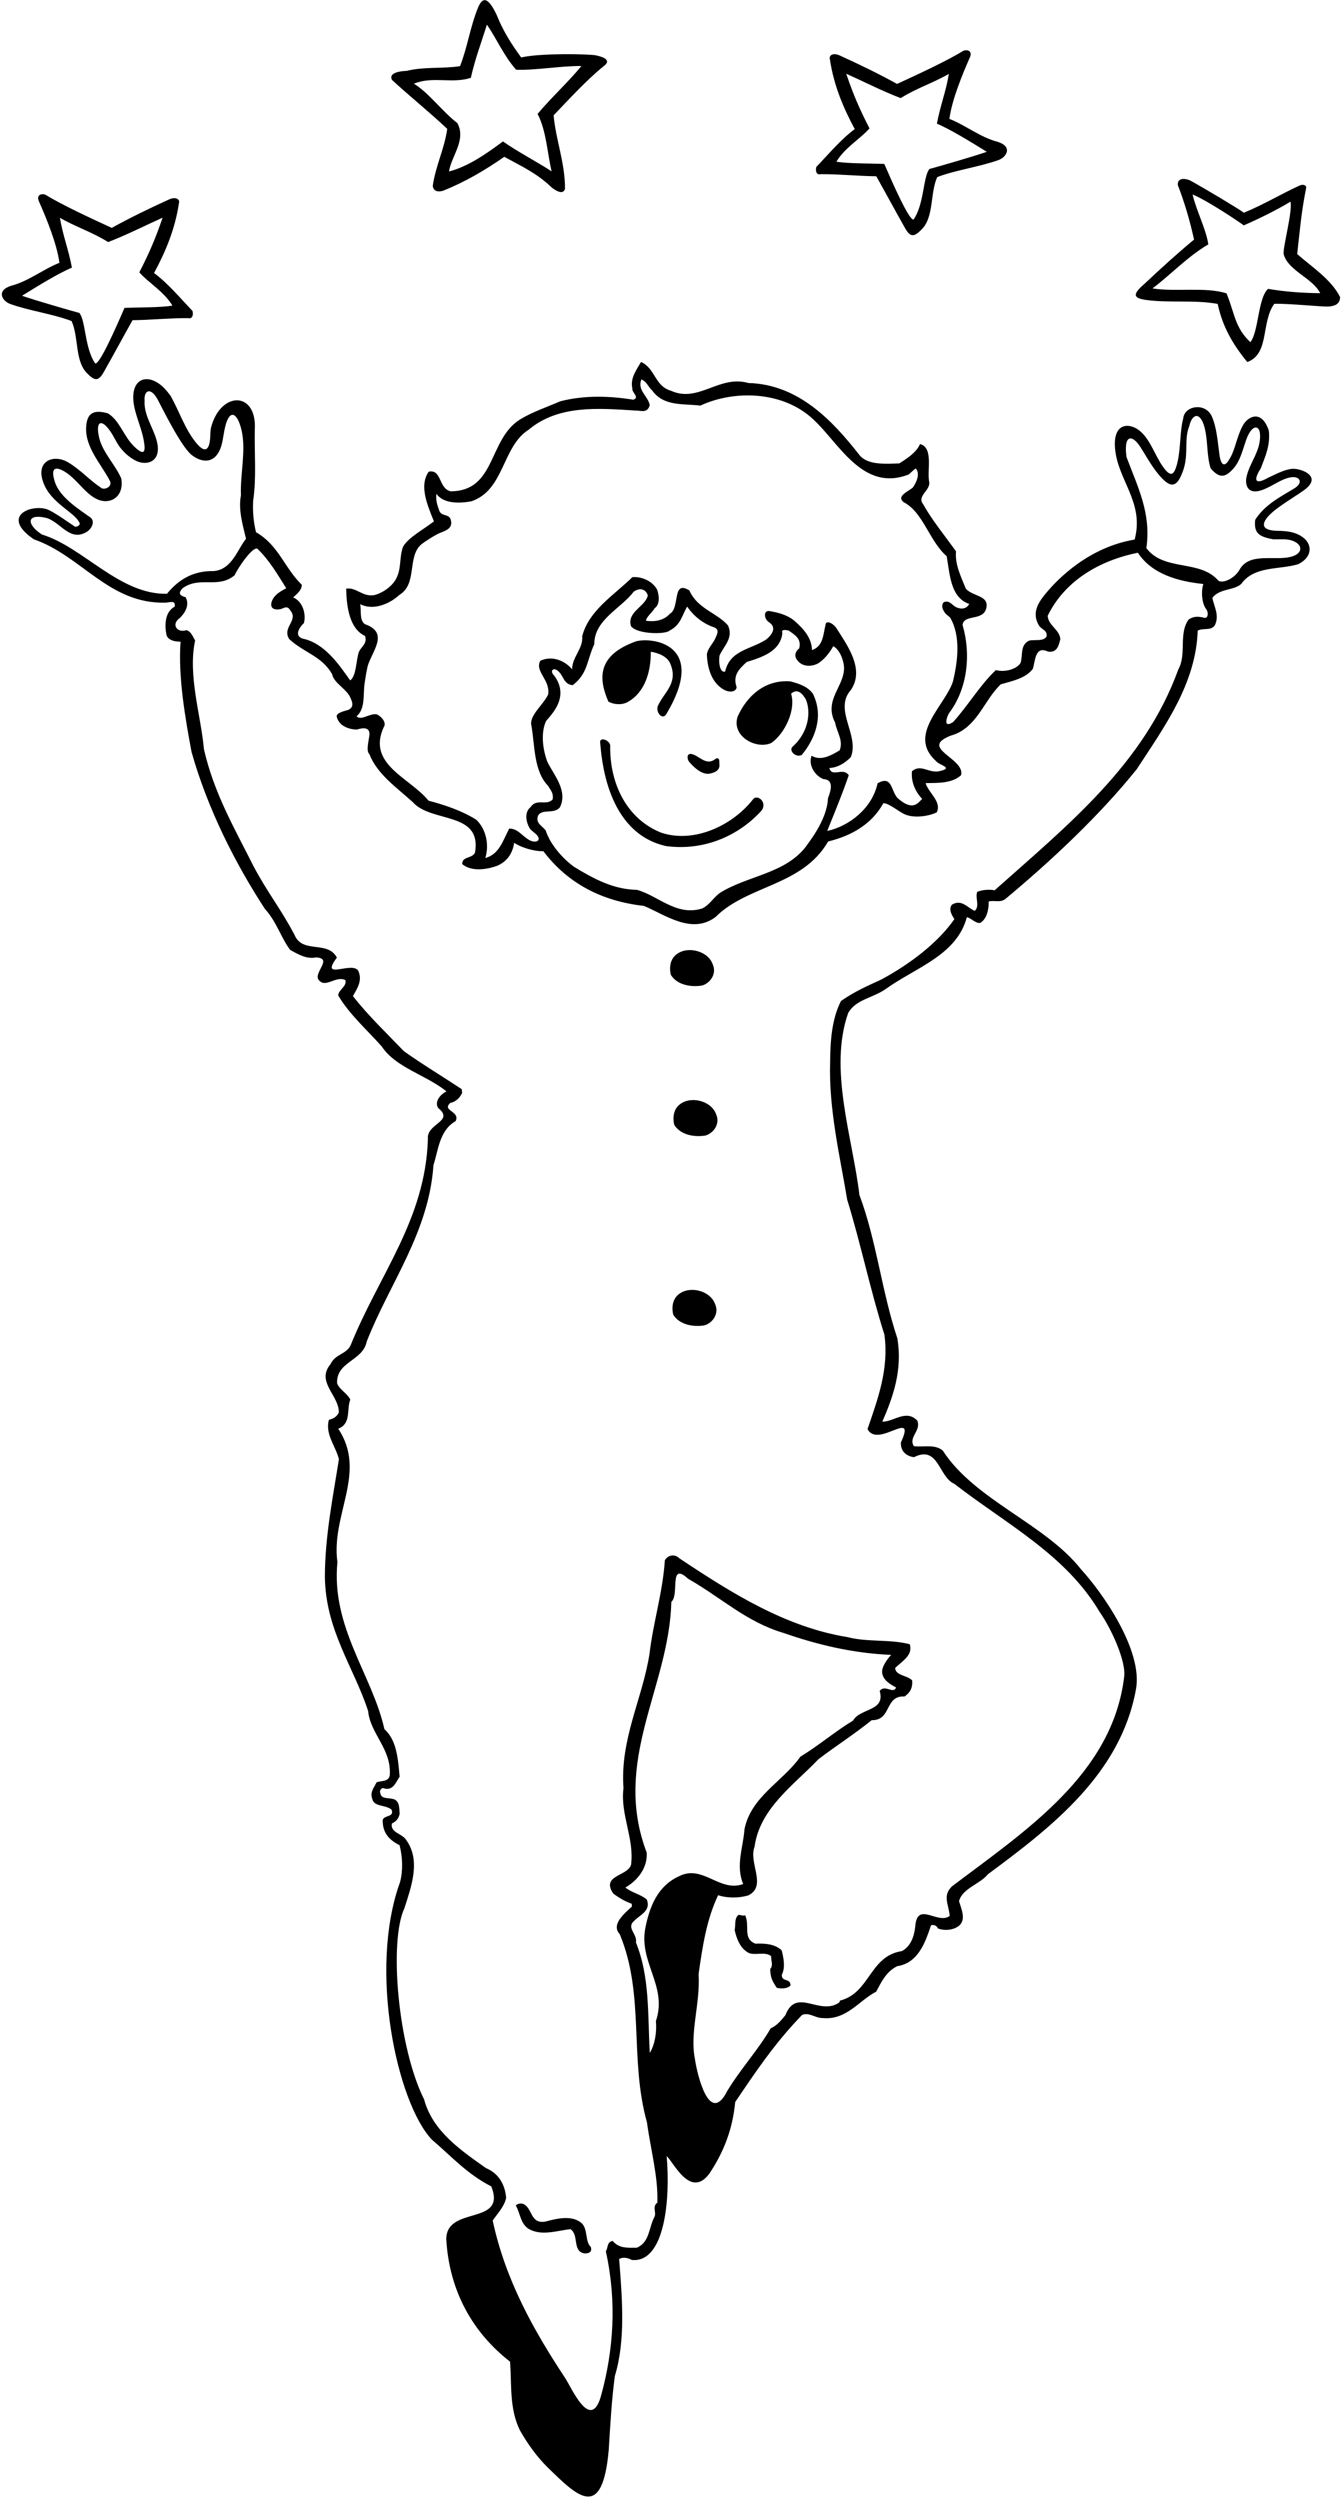 <?xml version="1.0" encoding="UTF-8"?>
<svg xmlns="http://www.w3.org/2000/svg" xmlns:xlink="http://www.w3.org/1999/xlink" width="380pt" height="708pt" viewBox="0 0 380 708" version="1.1">
<g id="surface1">
<path style=" stroke:none;fill-rule:nonzero;fill:rgb(0%,0%,0%);fill-opacity:1;" d="M 126.734 36.488 C 125.965 42.102 123.402 47.059 122.629 52.672 C 122.883 54.262 124.168 54.414 125.52 54.031 C 131.875 51.504 137.578 48.113 142.906 44.406 C 148.129 47.293 152.09 49.02 156.504 53.246 C 157.242 53.758 159.469 55.41 160.105 53.508 C 160.156 46.227 157.484 39.539 156.875 32.664 C 160.996 28.375 166.258 22.598 171.109 18.703 C 173.215 17.152 171.367 16.199 168.812 15.668 C 167.039 15.301 153.117 14.988 147.688 16.277 C 144.93 12.48 142.656 8.988 140.73 4.195 C 138.176 -1.18 136.664 -0.754 135.465 2.16 C 133.215 7.621 132.504 13.293 130.359 18.734 C 125.578 19.504 120.207 18.828 115.238 20.074 C 113.508 20.113 109.984 20.586 111.078 22.637 C 116.105 27.273 121.449 31.531 126.734 36.488 Z M 133.422 22.043 C 134.664 16.508 136.359 12.199 137.977 6.977 C 140.758 11.004 142.809 15.902 146.266 19.75 C 151.938 19.941 158.406 18.676 164.758 18.691 C 161.113 23.168 156.199 27.645 152.336 32.258 C 154.844 37.117 155.031 43.105 156.316 48.531 C 151.785 45.586 147.074 43.23 142.523 40.055 C 137.758 43.594 132.645 47.164 127.23 48.566 C 127.883 44.238 132.203 39.586 129.594 34.852 C 125.383 31.645 121.562 26.324 117.289 23.703 C 122.637 21.496 128.035 23.789 133.422 22.043 "/>
<path style=" stroke:none;fill-rule:nonzero;fill:rgb(0%,0%,0%);fill-opacity:1;" d="M 24.547 105.582 C 26.797 107.938 27.867 108.074 29.391 105.395 C 32.059 100.703 34.789 95.594 37.562 90.684 C 42.613 90.637 47.98 90.062 53.324 90.098 C 54.625 90.441 54.84 88.922 54.527 88.027 C 51.348 84.73 47.477 80.109 43.652 77.328 C 46.926 71.27 49.594 64.91 50.684 57.656 C 51.145 56.234 49.516 55.66 47.812 56.527 C 42.152 59.105 37.172 61.512 31.664 64.539 C 25.77 61.828 17.602 58.055 12.824 55.125 C 11.398 54.672 10.32 55.469 11.027 57.016 C 13.191 61.902 16.164 69.172 16.836 74.441 C 12.48 76.098 8.07 79.676 3.215 80.91 C -1.25 82.301 0.699 85.297 2.895 86.09 C 8.277 88.023 15.109 88.934 20.285 90.926 C 22.312 95.371 21.207 102.086 24.547 105.582 Z M 20.383 75.785 C 19.422 70.703 17.754 66.465 16.98 61.684 C 21.484 64.285 26.133 65.723 30.637 68.555 C 35.773 66.598 40.965 63.945 46.07 61.645 C 44.152 67.355 42.238 71.797 39.477 77.121 C 41.848 79.902 46.543 82.613 48.855 86.566 C 45.211 87.121 39.777 87.023 35.289 87.191 C 32.891 92.715 28.238 103.285 26.984 102.934 C 23.98 98.656 24.309 90.828 22.488 88.625 C 20.328 88.055 9.848 85.031 6.238 83.762 C 10.836 80.93 16.355 77.508 20.383 75.785 "/>
<path style=" stroke:none;fill-rule:nonzero;fill:rgb(0%,0%,0%);fill-opacity:1;" d="M 232.543 49.328 C 237.887 49.297 243.254 49.871 248.309 49.918 C 251.078 54.824 253.809 59.934 256.48 64.629 C 258 67.305 259.07 67.172 261.32 64.812 C 264.66 61.32 263.559 54.602 265.582 50.156 C 270.758 48.164 277.59 47.258 282.973 45.32 C 285.172 44.527 287.121 41.531 282.652 40.145 C 277.797 38.906 273.391 35.328 269.031 33.676 C 269.703 28.402 272.676 21.137 274.84 16.246 C 275.551 14.699 274.473 13.906 273.047 14.355 C 268.266 17.285 260.098 21.059 254.203 23.77 C 248.699 20.742 243.715 18.34 238.055 15.758 C 236.355 14.891 234.727 15.465 235.184 16.891 C 236.273 24.145 238.945 30.5 242.215 36.562 C 238.391 39.34 234.52 43.961 231.34 47.258 C 231.031 48.156 231.242 49.676 232.543 49.328 Z M 246.391 36.355 C 243.629 31.031 241.715 26.59 239.797 20.879 C 244.902 23.176 250.094 25.832 255.23 27.785 C 259.738 24.953 264.383 23.52 268.887 20.914 C 268.117 25.695 266.445 29.938 265.488 35.016 C 269.512 36.742 275.031 40.16 279.629 42.992 C 276.02 44.266 265.539 47.289 263.379 47.855 C 261.559 50.062 261.887 57.887 258.883 62.168 C 257.629 62.52 252.977 51.945 250.578 46.422 C 246.09 46.258 240.656 46.352 237.012 45.801 C 239.324 41.848 244.02 39.137 246.391 36.355 "/>
<path style=" stroke:none;fill-rule:nonzero;fill:rgb(0%,0%,0%);fill-opacity:1;" d="M 367.59 71.953 C 368.289 65.543 368.812 59.723 370.098 53.375 C 370.363 52.426 369.285 52.137 368.402 52.484 C 363.297 54.785 357.926 58.031 352.465 60.246 C 351.469 59.41 341.227 53.277 337.223 51.094 C 335.43 50.34 333.59 50.488 333.766 52.438 C 335.711 57.461 337.207 62.637 338.359 67.848 C 333.52 71.855 329.035 75.945 324.559 80.152 C 321.211 83.055 320.605 84.387 324.789 84.953 C 331.383 85.844 338.504 84.867 345.055 86.07 C 346.438 92.531 349.297 97.473 353.441 102.531 C 359.816 100.234 357.289 91.223 361.102 86.035 C 365.016 85.922 374.637 86.906 376.324 86.816 C 378.156 86.723 379.691 86.199 379.75 84.152 C 377.223 79.066 371.598 75.523 367.59 71.953 Z M 359.34 81.805 C 356.449 84.371 356.707 93.824 354.328 96.91 C 349.922 92.801 349.922 88.875 347.562 83.078 C 341.621 81.18 332.918 82.734 326.59 81.676 C 331.355 78.137 336.695 72.496 342.406 69.219 C 341.805 65.004 338.906 59.387 337.945 55.086 C 342.016 56.688 351.688 63.203 352.438 63.828 C 356.773 61.945 361.641 59.551 365.695 57.113 C 366.305 60.062 363.359 70.566 363.766 72.039 C 365.051 76.695 371.977 78.754 374.109 83.035 C 369.371 82.992 364.148 82.648 359.34 81.805 "/>
<path style=" stroke:none;fill-rule:nonzero;fill:rgb(0%,0%,0%);fill-opacity:1;" d="M 369.5 138.84 C 375.066 134.852 368.496 132.559 366.152 132.777 C 363.844 132.996 361.559 134.297 359.383 135.285 C 355.316 137.598 355.316 135.68 357.234 132.707 C 358.52 129.324 360.008 126.164 359.551 121.965 C 357.535 115.93 353.742 117.902 352.34 120.246 C 350.504 123.301 350.039 127.547 348.32 130.121 C 347.035 132.387 345.992 131.82 345.57 128.871 C 345.035 125.113 344.828 121.141 343.367 117.855 C 341.516 113.926 335.645 114.852 335.289 118.523 C 334.328 121.977 334.59 127.047 333.664 130.91 C 332.738 134.789 331.738 135.223 329.582 132.227 C 327.359 129.129 326.141 124.984 323.438 122.422 C 320.395 119.539 315.328 119.406 315.965 126.961 C 316.742 136.133 324.32 142.156 321.527 152.809 C 308.84 154.922 299.789 163.621 295.672 168.902 C 293.75 171.363 292.59 174.039 294.352 177.035 C 295.047 178.359 296.773 178.32 296.594 180.184 C 295.809 181.754 293.32 181.051 291.621 181.434 C 288.965 182.707 289.914 185.625 289.184 187.77 C 288.043 189.535 284.805 190.465 282.203 189.773 C 277.828 193.855 274.316 199.82 270.109 204.465 C 266.953 206.594 268.438 202.535 269.066 201.789 C 274.121 194.988 275.234 185.426 272.758 176.984 C 273.172 173.832 278.559 176.012 279.492 172.234 C 280.324 168.578 275.742 168.984 273.695 166.742 C 272.359 163.398 270.547 159.863 270.91 156.137 C 267.621 151.578 263.863 146.949 261.652 142.871 C 259.586 140.398 263.953 138.859 263.262 136.266 C 262.727 132.848 264.504 126.805 260.715 125.754 C 259.656 128.156 257.145 129.766 254.852 131.238 C 251.051 131.344 245.895 131.801 243.559 128.891 C 235.879 119.062 226.195 108.84 212.078 108.473 C 203.789 106.09 197.93 114.23 190.105 110.652 C 185.488 109.328 185.738 104.344 181.648 102.512 C 180.555 104.453 178.477 107.062 179.195 110 C 178.953 111.176 181.379 112.465 179.48 113.207 C 172.57 112.09 165.512 111.906 158.738 113.66 C 155.07 115.254 150.809 116.672 147.309 118.828 C 138.34 124.473 140.555 139.055 127.75 139.148 C 124.223 138.422 125.223 132.793 121.484 133.586 C 118.609 137.648 121.324 143.527 122.961 147.656 C 120.156 149.867 115.852 152.094 114.238 154.777 C 113.203 157.41 113.695 160.367 112.66 163 C 111.738 165.621 108.816 167.844 105.992 168.555 C 102.691 169.078 100.938 166.23 98.094 166.715 C 98.188 171.672 98.984 178.062 103.438 180.094 C 104.215 182.336 102.211 183.203 101.656 184.754 C 100.848 187.367 100.977 191.395 99.242 192.703 C 96.215 188.469 92.074 182.141 85.727 180.855 C 83.078 179.93 85.184 177.324 86.141 176.43 C 86.805 173.484 85.594 170.246 83.078 169.199 C 84.246 168.055 85.445 167.258 85.531 165.633 C 80.473 160.656 78.996 154.438 72.551 150.734 C 71.84 147.91 71.547 144.59 71.75 141.688 C 72.691 135.367 72.082 128.496 72.191 121.906 C 72.984 110.879 62.848 110.656 59.949 120.566 C 59.531 121.699 59.664 123.188 59.52 124.5 C 59.129 128.059 57.664 127.992 55.488 125.297 C 52.387 121.449 50.887 116.66 48.352 112.125 C 48.082 111.758 47.797 111.383 47.504 111.016 C 43.035 105.453 37.363 106.34 37.777 113.227 C 37.992 116.852 39.961 120.676 40.688 124.477 C 41.352 127.953 41.023 129.371 37.945 126.379 C 35.039 123.555 33.875 119.012 30.547 117.051 C 26.383 115.898 24.633 117.09 24.414 120.926 C 24.094 126.641 28.484 131.184 31.074 136.055 C 32.121 137.953 29.316 138.961 28.543 138.074 C 25.227 135.879 22.891 133.07 19.285 130.934 C 15.16 128.484 9.859 130.555 12.371 136.898 C 14.512 142.484 21.141 145.129 22.426 147.902 C 23.137 148.664 21.484 149.527 21.051 149.023 C 18.988 147.652 16.109 145.574 13.938 144.496 C 9.789 142.402 -0.504 145.801 9.578 152.734 C 23.156 157.422 30.828 171.055 46.84 170.676 C 48.078 170.656 49.883 169.828 49.484 171.828 C 46.641 173.316 46.617 177.277 47.195 179.883 C 47.672 181.34 49.555 181.75 51.168 181.723 C 50.426 191.602 52.531 203.652 54.281 212.965 C 58.824 229.07 66.66 244.539 75.074 257.418 C 78.398 261.047 79.605 265.559 82.223 269.023 C 84.281 270.109 86.734 271.738 89.566 271.141 C 94.211 271.422 89.328 274.973 90.105 277.215 C 91.992 280.277 94.98 276.203 97.871 277.562 C 98.379 279.367 95.918 280.277 95.832 281.902 C 98.965 287.281 104.348 292 108.199 296.391 C 112.191 302.387 120.684 304.406 126.523 309.086 C 124.266 310.238 123.188 312.324 124.172 313.797 C 128.898 317.648 120.742 318.145 121.258 322.598 C 120.516 345.52 107.445 360.879 99.309 381.109 C 97.918 383.656 95.016 383.453 93.656 386.344 C 89.477 391.332 96.051 395.137 96.02 399.988 C 95.547 401.188 94.336 401.871 93.203 402.086 C 92.066 406.227 95.133 409.535 96.039 413.266 C 94.34 424.035 92.086 435.09 92.059 446.52 C 92.254 461.742 100.203 472.004 104.32 484.57 C 104.887 490.984 111.051 495.402 110.441 502.848 C 110.031 504.73 107.906 504.227 106.688 504.797 C 106.113 506.117 104.734 507.508 105.48 509.406 C 105.922 511.789 109.203 511.039 110.949 512.5 C 111.84 514.73 108.77 513.961 108.441 515.492 C 108.426 519.188 110.324 521.098 113.227 522.574 C 114.105 525.957 114.219 529.871 113.348 533.066 C 104.332 557.965 112.562 595.527 122.344 605.926 C 128.09 610.844 132.324 615.664 139.219 619.211 C 143.684 630.473 126.414 624.5 126.465 634.195 C 127.305 648.898 134.004 660.656 144.539 668.844 C 145.016 675.496 144.332 682.137 147.297 688.227 C 149.457 692.039 152.121 695.809 155.395 698.988 C 163.598 706.949 170.68 714.18 172.5 693.844 C 172.922 686.879 173.324 679.684 174.227 672.91 C 177.27 662.941 176.348 651.246 175.445 639.781 C 176.539 639.109 177.957 639.445 179.047 640.039 C 188.387 640.93 189.996 622.871 188.914 610.652 C 190.773 612.102 195.562 622.895 201.012 615.582 C 205.191 609.324 207.621 602.875 208.336 595.309 C 214.152 586.711 219.555 578.613 227.277 570.656 C 229.281 569.785 231.055 571.59 233.129 571.523 C 239.883 572.195 243.531 566.445 248.281 564.062 C 249.77 561.273 251.129 558.383 254.223 556.84 C 260.266 555.957 262.266 549.891 263.82 545.254 C 264.602 544.953 265.566 545.441 265.742 546.121 C 267.543 546.887 270.289 546.641 271.793 545.355 C 273.828 543.559 272.418 540.68 271.758 538.43 C 272.703 534.766 277.684 533.633 279.969 530.777 C 298.281 517.262 317.508 502.281 321.871 478.574 C 324.074 467.355 312.004 450.586 306.383 444.504 C 296.23 431.551 276.246 424.891 267.148 410.805 C 264.902 408.926 261.641 409.906 258.957 409.566 C 257.34 406.941 261.113 405.223 259.93 402.324 C 256.754 399.027 253.266 402.684 250.027 402.625 C 253.098 395.539 255.777 388.031 254.289 379.039 C 249.895 365.922 248.367 351.281 243.535 338.434 C 241.645 322.32 234.727 302.848 240.352 286.879 C 242.547 282.988 247.371 282.676 251.062 280.039 C 259.527 273.98 271.113 270.527 273.973 259.77 C 275.262 260.004 276.195 261.422 277.695 261.402 C 279.57 260.43 280.246 257.598 280.156 255.297 C 281.969 254.906 283.309 255.711 284.832 254.652 C 298.164 243.543 311.594 230.922 322.098 217.871 C 330.027 205.738 338.883 193.641 339.398 178.586 C 341.055 177.746 343.105 178.719 344.23 177.117 C 345.602 174.344 344.129 172.047 343.539 169.328 C 345.609 166.605 349.594 167.293 351.734 165.371 C 355.434 160.195 362.469 161.418 367.863 159.785 C 372.844 157.324 371.879 152.398 366.43 150.836 C 365.039 150.438 363.508 150.355 361.93 150.324 C 358.176 150.246 357.23 148.93 359.055 146.605 C 361.07 144.031 366.41 141.055 369.5 138.84 Z M 103.316 193.57 C 103.426 192.844 103.941 189.203 104.398 187.996 C 106.02 183.691 109.977 179.051 103.371 176.754 C 101.762 175.508 102.465 173.023 102.062 171.094 C 105.816 173.07 110.59 170.918 113.148 168.496 C 118.391 165.375 115.262 157.652 119.445 154.121 C 119.984 153.664 123.387 151.418 124.68 150.926 C 126.656 150.176 128.551 149.465 127.629 146.895 C 126.922 145.457 124.922 146.328 124.406 144.41 C 123.832 142.844 123.465 141.605 123.656 139.859 C 125.629 142.57 129.793 142.664 133.539 141.984 C 142.961 138.84 142.219 126.555 149.758 121.73 C 158.246 114.629 169.418 115.602 180.098 116.27 C 181.332 116.176 183.418 117.246 184.121 114.762 C 183.66 112.145 180.52 110.578 181.742 107.469 C 183.293 108.023 183.664 109.605 184.785 110.547 C 188.086 115.219 193.773 114.25 198.445 114.875 C 208.316 110.309 221.984 110.828 230.422 118.738 C 237.703 125.367 244.504 139.543 257.551 134.348 C 258.238 133.785 259.461 132.422 259.605 132.777 C 260.789 134.406 259.605 136.703 258.688 138.055 C 257.402 139.211 253.926 140.473 256.055 142.215 C 261.617 145.07 263.254 153.121 268.262 157.527 C 269.176 162.641 269.297 169.211 274.656 171.047 C 274.059 172.137 272.828 172.812 270.926 171.953 C 269.719 171.367 269.129 169.918 267.449 170.527 C 266.398 171.66 267.457 173.184 267.977 173.828 C 268.348 174.145 268.848 174.562 269.223 174.875 C 272.344 180.141 271.379 187.496 270.023 193.047 C 267.746 199.941 256.934 208.172 265.328 215.629 C 265.992 216.605 270.102 217.398 266.719 218.273 C 263.352 219.379 261.098 216.117 258.418 218.434 C 258.129 221.691 259.52 224.34 261.305 226.258 C 260.242 227.277 258.742 229.953 254.348 226.016 C 252.418 223.98 252.879 219.438 248.676 221.836 C 247.215 228.777 240.746 233.969 234.402 235.336 C 236.676 229.711 238.672 224.914 240.508 219.559 C 238.91 217.16 235.727 220.328 235.016 217.504 C 237.547 217.395 239.609 215.941 241.094 214.426 C 243.656 208.195 236.094 201.016 241.137 195.371 C 245.117 189.477 240.012 182.656 237.055 177.953 C 236.027 176.406 234.09 175.617 233.953 176.844 C 233.27 179.559 233.348 183.016 230.094 184.113 C 230 180.426 227.465 177.883 224.961 175.68 C 222.73 173.965 220.289 173.461 218.031 173.059 C 216.336 172.812 216.48 175.113 217.723 176.09 C 220.594 177.836 218.277 180.145 217.129 181.105 C 212.539 184.051 206.887 184.09 205.469 190.219 C 203.883 190.59 203.59 187.27 203.906 185.625 C 205.059 182.984 207.969 180.648 206.27 177.102 C 203.059 173.461 197.656 172.441 195.348 167.219 C 190.34 164.082 192.785 172.18 189.816 173.828 C 188.137 175.707 185.637 176.16 183.062 175.812 C 183.09 174.77 184.82 173.461 185.52 172.246 C 187.039 171.188 186.816 168.668 186.207 166.988 C 184.965 164.676 181.949 163.211 179.199 163.453 C 173.887 168.656 166.871 172.859 164.98 180.184 C 165.293 183.734 162.145 185.977 162.117 189.559 C 160.176 187.191 156.566 185.547 153.125 187.121 C 151.434 190.156 155.902 192.418 155.352 196.621 C 154.004 199.629 149.777 202.715 150.605 205.586 C 151.59 211.504 151.285 218.457 155.344 222.598 C 156.031 223.844 156.902 224.539 156.605 226.41 C 154.812 228.305 152.066 226.008 150.336 228.586 C 148.613 230.008 148.988 232.613 150.051 234.496 C 150.367 235.051 151.008 235.492 151.551 235.934 C 153.941 237.875 152.023 239.148 149.746 237.77 C 147.867 236.629 146.656 234.629 144.289 234.66 C 142.516 238.051 141.473 241.953 137.523 242.996 C 138.691 239.199 137.723 234.781 134.949 232.141 C 130.914 229.613 126.035 227.965 121.426 226.758 C 116.234 220.289 103.895 216.535 108.73 205.949 C 109.602 204.727 108.234 202.988 106.789 202.309 C 104.793 201.91 102.344 204.223 101.047 202.859 C 103.594 200.648 102.84 196.848 103.316 193.57 Z M 155.078 215.695 C 153.73 211.984 153.289 207.633 154.645 204.387 C 155.066 203.379 161.926 197.969 157.082 191.391 C 155.602 189.922 156.871 188.984 157.992 189.922 C 159.719 191.156 159.605 193.82 162.281 194.047 C 166.609 190.777 166.277 186.996 168.41 182.422 C 168.375 175.496 176.055 172.273 179.562 167.578 C 181.332 166.348 182.961 166.816 183.578 168.605 C 182.938 171.781 177.531 173.301 178.812 177.344 C 180.641 179.719 188.836 179.688 189.773 178.562 C 192.867 177.02 193.312 174.211 194.715 171.777 C 196.57 174.5 199.305 176.68 202.395 177.676 C 204.047 178.348 203.09 179.836 202.715 180.746 C 202.074 182.277 200.512 183.609 200.305 185.367 C 200.43 188.91 201.469 192.449 203.961 194.523 C 206.977 197.031 209.324 195.492 208.582 194.102 C 207.715 190.828 209.875 189.137 211.574 187.484 C 215.73 186.191 221.129 184.562 221.703 179.316 C 221.238 177.973 223.02 178.508 223.484 178.578 C 225.32 179.859 227.156 180.91 226.473 183.625 C 225.387 184.414 224.938 185.84 225.965 187.02 C 227.148 188.645 229.559 189.059 231.812 187.887 C 233.785 186.672 235.426 184.336 236.113 183.004 C 237.809 183.891 238.969 186.559 239.172 188.852 C 239.43 194.367 233.301 198.145 236.648 204.66 C 237.109 207.273 239.062 209.758 237.922 212.512 C 235.617 213.871 232.656 215.637 229.973 214.023 C 228.957 216.887 231.07 219.746 233.332 220.652 C 236.695 220.816 235.176 224.531 234.621 226.082 C 234.375 232.398 228.836 238.949 228.438 239.676 C 222.574 247.387 212.176 247.914 204.305 252.688 C 202.316 253.895 201.121 256.332 198.941 257.297 C 191.637 259.559 186.371 253.562 180.465 252.008 C 173.871 251.898 168.301 248.93 162.684 245.5 C 160.129 243.684 156.047 239.621 154.609 235.133 C 153.445 233.734 151.656 233.086 152.504 230.934 C 153.719 228.977 156.98 230.652 158.652 228.656 C 161.008 223.945 156.914 219.457 155.078 215.695 Z M 47.309 168.164 C 33.828 168.438 23.629 154.953 11.883 151.379 C 7.395 148.449 7.578 145.438 12.863 146.621 C 17.133 147.578 19.75 153.836 24.848 150.461 C 25.93 149.672 27.027 147.727 25.656 146.578 C 22.598 144.355 17.074 141.02 15.59 136.59 C 14.078 132.066 16.008 132.055 18.676 133.793 C 22.148 136.055 24.684 140.668 28.445 141.727 C 31.715 142.645 35.168 140.461 34.375 135.531 C 32.758 131.742 29.137 128.195 28.125 124.059 C 26.969 119.344 28.688 118.293 31.402 122.359 C 32.504 124.008 33.305 126.016 34.449 127.211 C 35.383 128.375 36.914 129.73 38.633 130.543 C 41.328 131.82 44.852 130.98 44.742 126.957 C 44.625 122.613 40.676 118.254 40.977 113.586 C 40.703 110.512 42.695 109.504 44.668 113.137 C 45.746 115.125 51.301 126.523 54.336 128.871 C 57.223 131.109 60.668 131.336 62.398 127.18 C 63.055 125.605 63.227 123.703 63.582 121.895 C 64.891 115.195 67.344 116.871 68.484 122 C 69.754 127.727 68.02 134.414 68.277 140.262 C 67.484 144.371 68.785 148.645 69.715 152.602 C 67.312 155.473 65.758 161.383 60.48 161.734 C 54.93 161.648 50.746 163.938 47.309 168.164 Z M 192.395 531.375 C 186.402 534.102 184.141 539.844 182.93 545.723 C 180.816 555.723 189.254 562.363 185.867 572.359 C 186.16 575.684 185.539 579.086 184.129 581.406 C 183.52 570.605 184.188 559.926 180.203 550.121 C 180.688 547.77 177.41 545.98 179.664 544.047 C 181.137 542.418 184.605 541.188 183.281 537.953 C 181.41 536.391 179.195 536.125 177.211 534.566 C 180.504 532.66 183.539 529.156 183.262 524.68 C 173.324 498.547 189.625 477.938 190.242 453.637 C 192.609 451.695 189.449 442.047 194.977 447.102 C 204.582 452.598 211.531 459.371 222.082 462.477 C 231.852 465.883 241.871 468.23 252.531 468.672 C 251.477 469.801 249.828 472.027 249.969 473.629 C 250.164 475.809 252.23 477.008 253.926 477.898 C 253.184 479.926 250.723 476.91 249.281 478.887 C 250.953 484.742 243.812 483.645 241.715 487.293 C 236.562 490.402 231.953 494.391 226.801 497.504 C 221.883 504.52 212.793 508.789 210.961 518.07 C 210.605 523.184 208.406 528.34 210.602 533.574 C 203.891 536.016 199.129 527.895 192.395 531.375 Z M 340.914 174.871 C 339.387 174.547 338.117 174.543 336.812 175.469 C 333.93 179.418 336.301 185.324 333.906 189.578 C 324.16 216.418 302.703 233.559 281.84 252.145 C 280.309 251.82 278.363 251.992 276.914 252.582 C 276.254 254.258 277.727 256.551 276.234 257.953 C 274.332 257.312 272.578 254.469 269.73 256.223 C 268.699 257.582 269.766 259.219 270.441 260.312 C 265.73 267.082 257.719 273.102 249.785 277.383 C 245.461 279.383 242.344 280.699 238.32 283.48 C 235.664 288.68 235.285 294.832 235.238 300.84 C 234.812 314.27 238.082 327.719 240.074 339.777 C 243.961 352.363 246.617 365.406 250.617 377.98 C 251.949 387.793 248.672 396.395 245.828 404.727 C 248.754 410.355 259.836 398.637 255.285 408.508 C 255.152 410.945 256.785 412.414 259.004 412.68 C 265.965 409.18 265.965 418.301 270.406 420.215 C 285.277 431.711 301.969 440.277 311.605 456.512 C 315.164 461.605 319.188 470.805 318.547 474.945 C 315.215 502.484 290.543 518.523 269.77 534.219 C 267.004 536.887 268.828 539.266 269.125 542.59 C 265.777 545.195 259.848 538.215 259.352 545.648 C 259.023 548.449 258.109 551.184 255.578 552.562 C 246.348 553.957 246.586 564.441 238 566.59 C 238.031 566.934 237.812 567.066 237.707 567.191 C 232.148 570.914 225.652 562.719 222.551 570.727 C 221.297 572.223 220.266 573.586 218.379 574.445 C 214.875 580.527 210.023 585.691 206.094 592.156 C 201.027 602.191 197.574 587.531 196.938 583.23 C 195.395 575.559 198.465 567.652 197.965 559.051 C 199.098 550.984 200.281 543.492 203.492 536.742 C 205.988 537.559 209.227 537.621 212.039 536.793 C 217.461 534.121 212.031 527.559 213.82 523.012 C 215.285 512.145 224.973 505.516 231.941 498.203 C 236.918 494.414 241.84 491.32 247.012 487.168 C 252.789 487.234 250.547 480.16 256.348 480.453 C 257.973 479.27 258.664 477.941 258.48 475.879 C 256.965 474.395 253.746 474.566 253.668 472.379 C 255.578 470.477 258.777 468.809 257.809 465.664 C 252.25 464.191 245.754 465.113 240.195 463.645 C 222.629 460.812 207.344 451.199 192.5 441.316 C 191.25 440.043 189.238 440.332 188.395 441.91 C 187.812 450.969 185.098 459.406 184.047 468.387 C 182.059 481.148 175.672 492.449 176.68 506.445 C 175.715 513.805 179.793 520.715 178.828 528.074 C 177.965 531.383 170.199 531.031 173.781 536.258 C 175.266 537.395 177.098 538.504 179 539.145 C 179.031 539.488 179.051 539.715 179.07 539.945 C 177.047 541.855 173.051 544.98 175.605 547.758 C 182.781 564.898 178.266 582.965 183.336 601.102 C 184.359 608.746 186.535 616.402 186.27 623.816 C 184.746 624.875 186.055 626.605 185.469 627.812 C 183.785 630.965 184.141 634.973 180.473 636.566 C 177.703 636.582 175.41 636.785 173.605 634.637 C 171.906 635.016 172.383 636.477 171.672 637.578 C 174.863 651.93 173.824 665.789 170.328 678.449 C 167.391 689.02 161.926 676.082 160.086 673.379 C 151.25 659.992 143.246 645.805 139.613 628.871 C 140.938 626.918 142.949 624.906 143.43 622.414 C 143.086 618.52 141.195 615.457 137.723 614.031 C 130.945 609.207 122.609 603.711 120.184 594.574 C 112.766 579.77 110.176 549.867 114.582 540.461 C 116.48 534.523 119.379 526.875 115.051 521.023 C 113.973 519.273 110.484 519.004 111.066 516.414 C 112.285 515.844 113.016 514.973 113.246 513.68 C 113.113 512.191 113.309 510.441 111.852 509.648 C 110.406 508.969 108.051 509.754 107.762 507.816 C 107.473 507.148 107.996 506.527 108.441 506.371 C 111.305 507.387 112.02 505.016 113.238 503.176 C 112.793 498.137 112.441 492.855 108.93 489.703 C 105.488 474.309 93.793 460.91 95.617 442.395 C 93.734 428.938 104.109 417.051 95.852 404.621 C 99.645 403.133 98.133 399.109 99.273 396.352 C 98.176 394.371 96.137 393.516 95.516 391.723 C 95.312 385.504 102.816 385.531 103.934 379.891 C 110.336 363.508 121.527 349.125 122.832 329.961 C 124.195 325.801 124.5 320.113 129.117 317.512 C 130.48 314.621 125.055 314.641 127.621 312.336 C 128.652 312.242 130.176 311.184 130.75 309.863 C 131.188 309.594 130.781 308.938 130.855 308.469 C 125.949 305.211 119.609 301.383 114.434 297.688 C 109.219 292.262 104.43 287.719 100.008 282.109 C 101.199 279.926 102.742 277.824 101.574 275.043 C 100.027 271.945 90.406 277.996 95.461 271.195 C 92.828 266.234 85.676 270.219 83.461 264.758 C 79.438 257.145 75.824 252.848 71.801 245.238 C 66.477 234.629 60.625 224.641 57.793 212.191 C 56.941 202.57 53.176 191.359 55.293 181.355 C 54.629 180.379 54.266 178.906 52.84 178.457 C 50.152 179.387 48.438 176.766 50.922 175.047 C 52.414 173.645 53.824 171.328 52.594 169.129 C 51.047 168.742 50.281 168.07 51.812 166.535 C 56.707 163.102 61.738 166.816 66.473 162.934 C 67.637 160.406 71.797 154.559 72.969 155.434 C 76.375 158.711 78.699 162.773 81.113 166.602 C 80.027 167.152 78.848 167.812 77.957 168.773 C 76.594 170.242 75.91 173.133 79.445 172.523 C 80.348 172.312 81.418 171.309 82.246 172.852 C 84.695 175.75 79.891 177.562 81.926 180.961 C 86.082 184.863 91.242 185.793 94.125 190.965 C 94.578 193.383 98.133 195.094 99.203 197.41 C 99.691 198.465 100.617 200.27 98.598 201.074 C 97.359 201.414 95.215 201.949 95.418 202.973 C 95.977 205.348 98.391 206.523 101.055 206.629 C 103.562 205.879 104.969 206.207 104.641 208.473 C 104.363 210.383 103.75 212.711 104.672 213.578 C 106.906 219.27 112.312 222.949 116.957 227.152 C 122.223 233.152 136.578 229.688 134.613 241.406 C 133.965 243.195 130.895 242.43 130.984 244.73 C 133.602 246.922 137.848 246.27 140.727 245.254 C 143.453 244.188 145.273 241.848 145.688 238.695 C 147.527 239.914 150.98 241.109 153.98 241.074 C 160.777 250.055 170.355 255.211 182.48 256.562 C 188.598 259.137 196.02 264.715 202.734 259.73 C 211.855 250.609 227.359 250.969 234.664 238.316 C 241.332 236.688 247.047 233.41 250.328 227.461 C 252.066 227.539 254.457 229.75 256.383 230.617 C 259.484 231.992 264.086 230.84 265.449 230.047 C 266.914 227.031 263.121 224.598 262.293 221.781 C 265.637 221.719 269.812 221.926 272.367 219.504 C 273.441 214.676 260.266 211.918 269.414 208.336 C 276.855 206.293 278.797 198.27 283.598 193.805 C 286.973 192.812 290.609 192.145 292.676 189.422 C 293.398 187.164 293.242 182.789 296.977 184.539 C 299.637 184.938 300.043 182.648 300.473 180.996 C 300.23 178.246 297.016 177.145 296.887 174.387 C 301.676 164.609 311.32 158.793 322.438 156.535 C 326.441 162.648 333.891 164.645 341 165.398 C 340.352 167.188 340.445 170.875 341.867 172.594 C 342.57 173.727 342.285 175.449 340.914 174.871 Z M 360.777 152.738 C 362.594 152.785 364.422 152.559 365.977 153.047 C 369.184 154.047 369.293 156.539 366.34 157.527 C 361.531 159.137 354.059 156.082 351.16 161.496 C 349.566 164.141 345.926 165.484 345.051 164.23 C 339.809 158.461 329.812 161.828 324.844 155.23 C 326.281 145.402 322.406 137.953 319.23 129.461 C 319.199 129.242 319.168 129.008 319.141 128.762 C 318.512 122.977 320.934 123.109 323.176 126.633 C 325.117 129.684 326.879 133.062 329.469 135.652 C 331.43 137.613 333.188 138.242 334.715 134.625 C 337.203 129.355 335.312 124.875 336.996 120.723 C 337.777 117.184 340.086 116.379 341.34 121.082 C 342.316 124.738 341.902 128.992 343.051 132.613 C 345.629 135.711 347.391 135.172 349.664 132.516 C 351.465 130.41 352.16 127.352 353.109 124.621 C 354.926 119.41 357.926 120.09 356.852 125.617 C 356.246 128.715 354.043 131.754 353.383 134.453 C 352.633 136.734 353.105 140.559 358 138.648 C 360.746 137.578 362.949 135.734 365.555 135.215 C 368.367 134.652 369.449 136.711 366.758 138.328 C 362.703 140.77 358.316 143.012 355.672 147.242 C 355.309 150.969 356.652 151.965 360.777 152.738 "/>
<path style=" stroke:none;fill-rule:nonzero;fill:rgb(0%,0%,0%);fill-opacity:1;" d="M 177.941 198.777 C 182.777 196.039 184.457 190.234 184.418 184.578 C 186.762 184.949 189.277 185.996 190.055 188.238 C 192.145 193.57 188.105 196.152 186.438 199.887 C 185.688 201.562 187.672 204.156 188.832 202.211 C 200.422 182.816 185.457 180.395 180.344 181.594 C 169.301 185.48 169.492 192.023 172.391 198.691 C 173.973 199.59 176.293 199.73 177.941 198.777 "/>
<path style=" stroke:none;fill-rule:nonzero;fill:rgb(0%,0%,0%);fill-opacity:1;" d="M 218.57 210.418 C 222.379 207.77 225.605 201.062 224.172 196.461 C 226.047 194.73 227.547 196.676 228.344 198.07 C 229.723 201.191 229.477 207.102 224.555 211.504 C 223.449 212.633 225.527 214.648 227.184 213.812 C 230.941 209.32 233.488 202.863 230.391 196.555 C 229.051 194.48 226.312 193.566 223.953 192.969 C 216.863 192.441 211.719 196.938 209.02 202.949 C 207.199 208.586 214.371 212.352 218.57 210.418 "/>
<path style=" stroke:none;fill-rule:nonzero;fill:rgb(0%,0%,0%);fill-opacity:1;" d="M 188.715 239.613 C 199.582 241.078 209.465 236.621 215.871 229.477 C 217.484 227.078 214.539 224.852 213.402 226.348 C 207.594 233.785 196.715 238.938 187.34 235.812 C 177.645 231.938 172.723 221.984 172.914 211.113 C 172.777 209.758 170.336 208.68 170.043 209.984 C 170.438 214.449 171.738 235.785 188.715 239.613 "/>
<path style=" stroke:none;fill-rule:nonzero;fill:rgb(0%,0%,0%);fill-opacity:1;" d="M 200.758 219.152 C 202.105 218.957 204.152 218.391 203.855 216.34 C 203.805 215.766 204.039 214.477 202.91 214.805 C 200.012 217.258 198.086 213.734 195.637 213.488 C 194.387 213.715 194.863 215.172 195.258 215.715 C 196.547 217.219 198.57 219.23 200.758 219.152 "/>
<path style=" stroke:none;fill-rule:nonzero;fill:rgb(0%,0%,0%);fill-opacity:1;" d="M 198.91 279.117 C 201.027 278.566 203.25 275.965 201.957 273.078 C 200.57 269.16 194.316 267.637 191.238 270.68 C 189.965 271.945 189.574 274.059 190.102 276.09 C 191.855 278.938 195.727 279.633 198.91 279.117 "/>
<path style=" stroke:none;fill-rule:nonzero;fill:rgb(0%,0%,0%);fill-opacity:1;" d="M 221.535 559.273 C 222.625 557.215 222.027 554.379 221.5 552.348 C 219.609 550.555 216.82 550.34 214.062 550.469 C 210.348 548.949 212.582 545.52 211.152 542.414 C 210.371 542.715 209.863 542.18 209.188 542.355 C 208.016 543.5 208.512 545.188 208.176 546.602 C 208.742 549.094 209.809 552 212.336 553.16 C 214.355 553.789 216.793 552.648 218.527 553.996 C 218.371 554.82 219.23 556.707 218.27 557.598 C 218.254 560.023 218.938 561.234 220.133 562.977 C 221.309 563.219 223.16 563.285 223.996 562.285 C 224.035 560.09 221.5 561.469 221.535 559.273 "/>
<path style=" stroke:none;fill-rule:nonzero;fill:rgb(0%,0%,0%);fill-opacity:1;" d="M 164.852 629.641 C 162.098 627.227 157.805 628.301 154.535 629.168 C 150.211 629.898 150.973 625.441 148.32 624.176 C 147.488 623.902 146.695 624.09 146.164 624.598 C 147.543 627.133 147.41 629.566 149.75 631.207 C 153.398 633.309 157.535 631.789 161.648 631.309 C 164.105 632.938 162.188 637.379 165.371 638.137 C 166.195 638.293 168.027 638.133 167.406 636.34 C 165.773 634.867 166.617 631.328 164.852 629.641 "/>
<path style=" stroke:none;fill-rule:nonzero;fill:rgb(0%,0%,0%);fill-opacity:1;" d="M 192.199 313.152 C 190.93 314.422 190.539 316.535 191.062 318.566 C 192.816 321.41 196.688 322.109 199.875 321.594 C 201.988 321.039 204.215 318.438 202.922 315.551 C 201.535 311.637 195.281 310.109 192.199 313.152 "/>
<path style=" stroke:none;fill-rule:nonzero;fill:rgb(0%,0%,0%);fill-opacity:1;" d="M 191.914 366.914 C 190.641 368.184 190.25 370.297 190.777 372.328 C 192.531 375.176 196.402 375.871 199.59 375.355 C 201.703 374.805 203.926 372.203 202.633 369.316 C 201.246 365.398 194.992 363.871 191.914 366.914 "/>
</g>
</svg>

